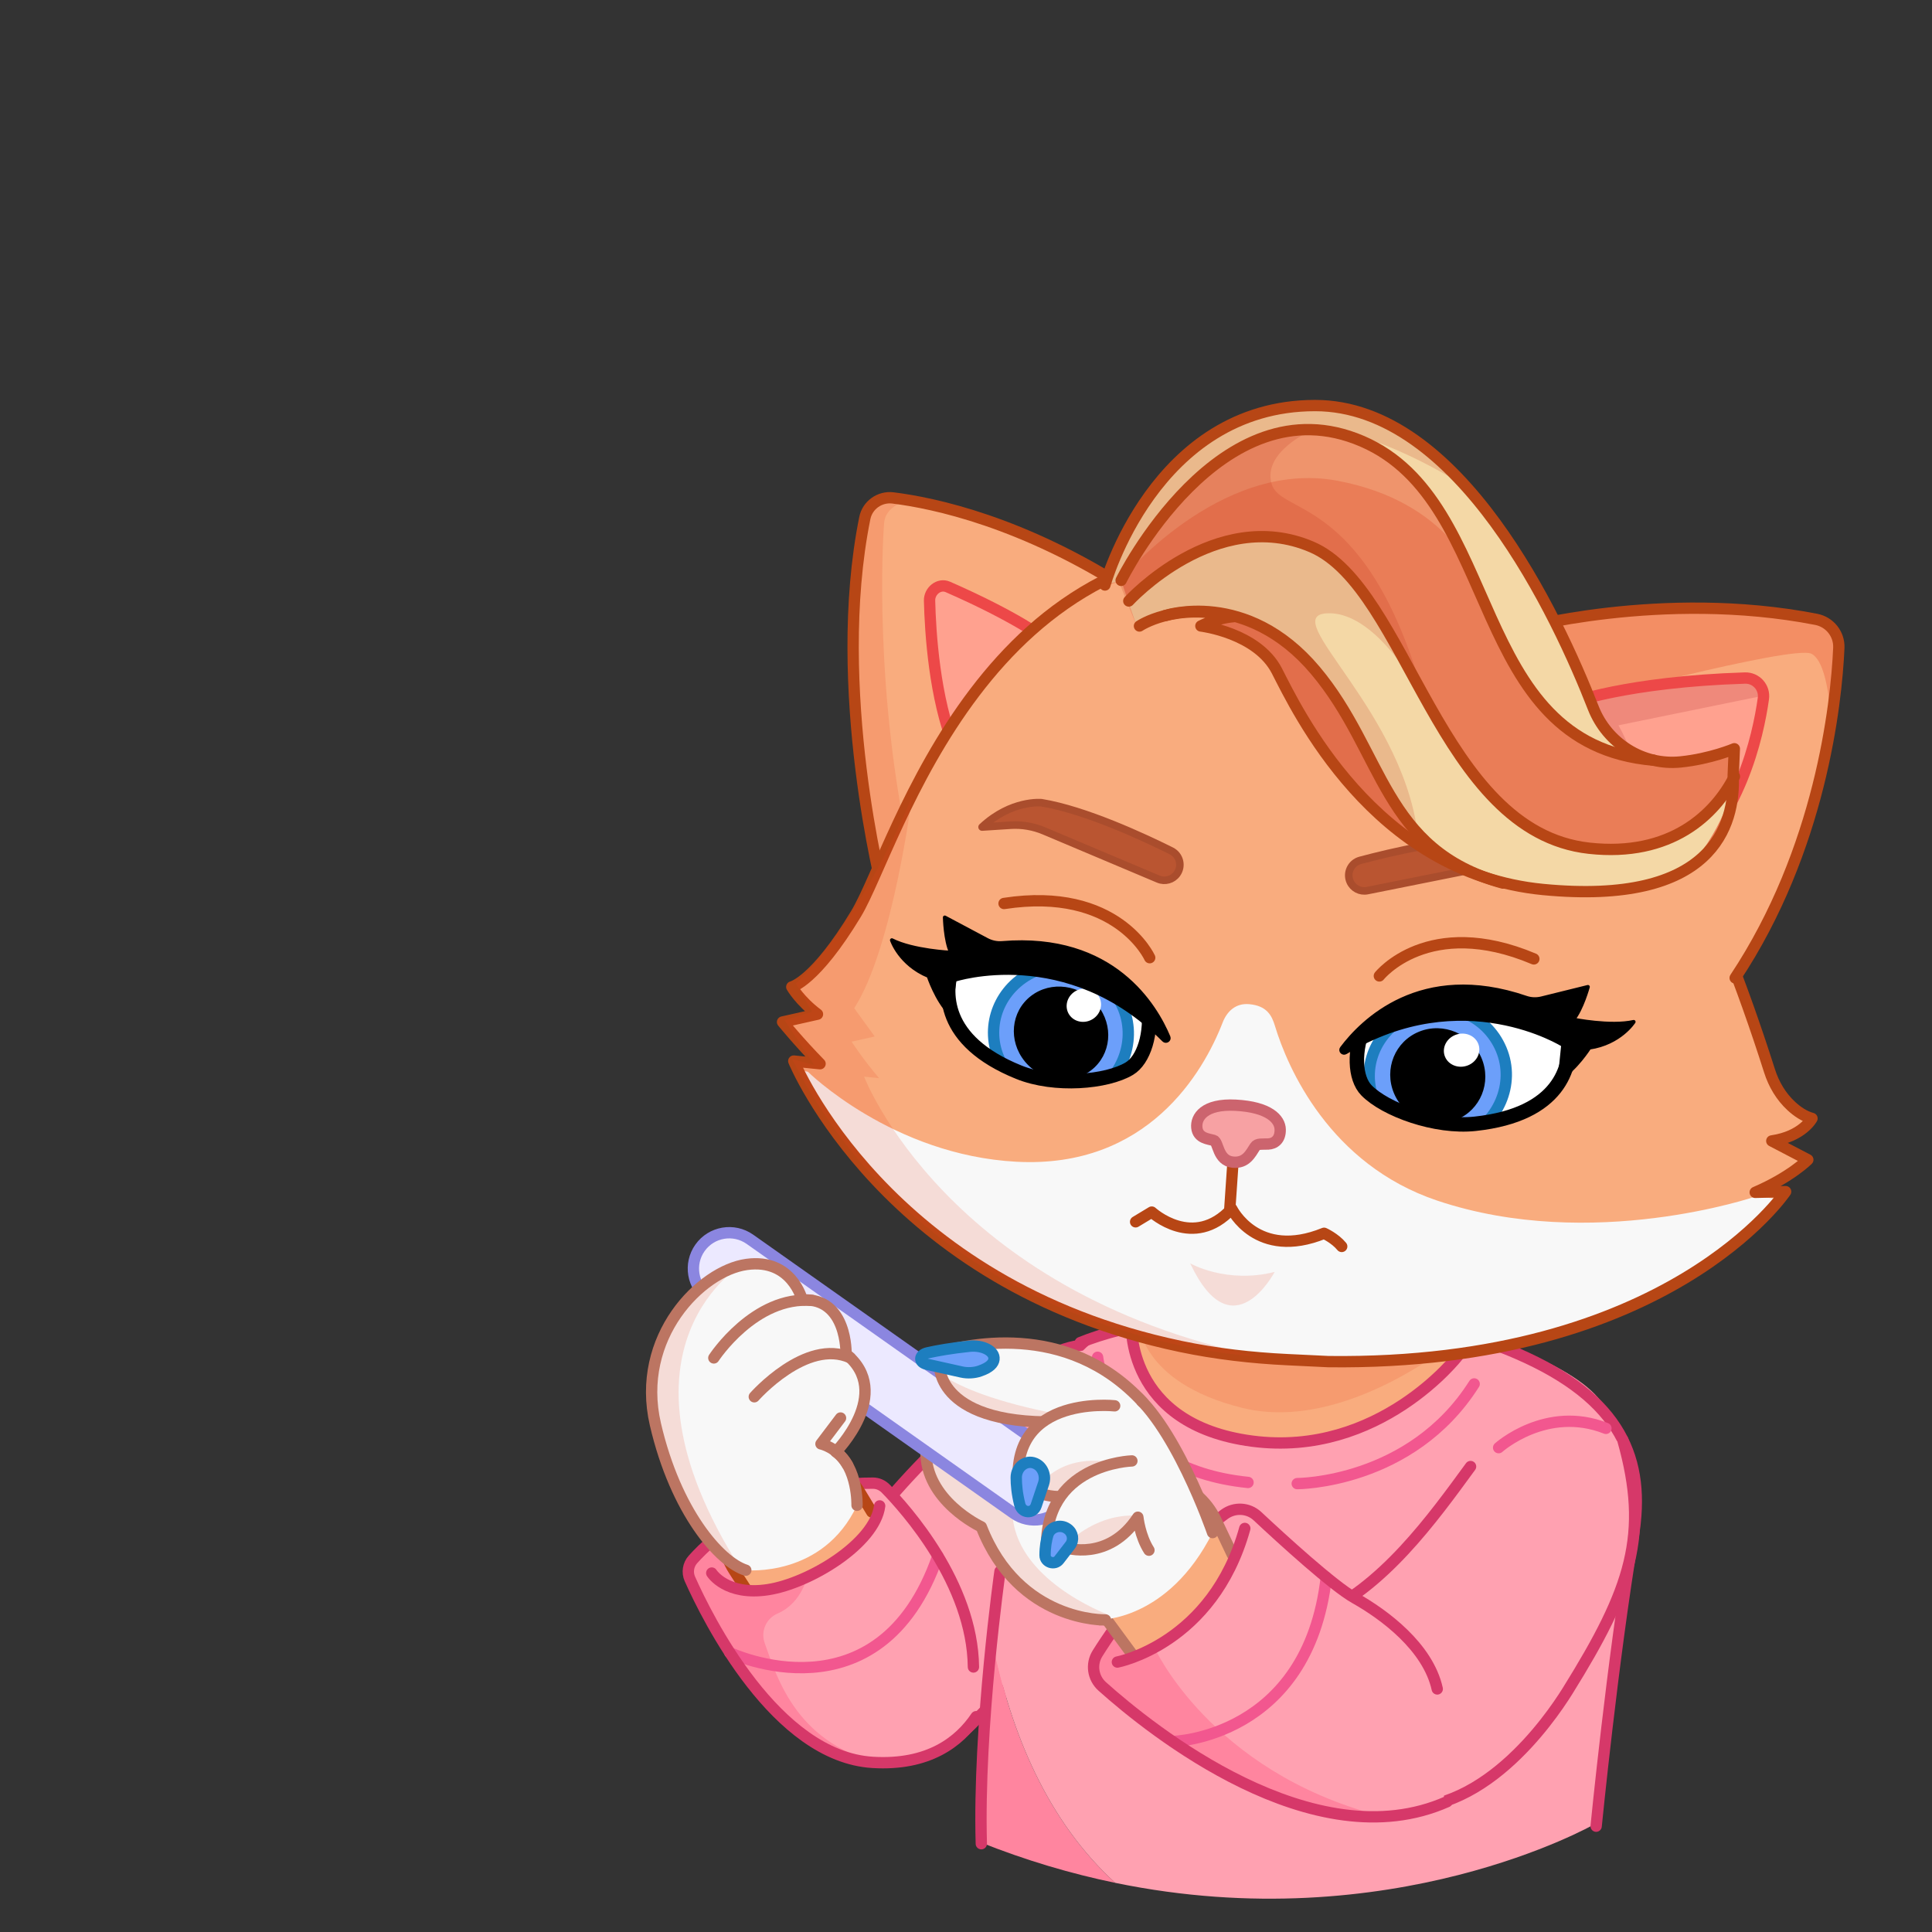 <svg xmlns="http://www.w3.org/2000/svg" xmlns:xlink="http://www.w3.org/1999/xlink" viewBox="0 0 512 512" width="512" height="512" preserveAspectRatio="xMidYMid meet" style="width: 100%; height: 100%; transform: translate3d(0px, 0px, 0px); content-visibility: visible;"><rect x="0" y="0" width="512" height="512" fill="#333333" stroke="none"/><defs><clipPath id="__lottie_element_203"><rect width="512" height="512" x="0" y="0"/></clipPath><clipPath id="__lottie_element_205"><path d="M0,0 L512,0 L512,512 L0,512z"/></clipPath></defs><g clip-path="url(#__lottie_element_203)"><g clip-path="url(#__lottie_element_205)" transform="matrix(1,0,0,1,0,0)" opacity="1" style="display: block;"><g transform="matrix(1,0.004,-0.004,1,266.43,410.422)" opacity="1" style="display: block;"><g opacity="1" transform="matrix(1,0,0,1,0,0)"><path fill="rgb(255,161,177)" fill-opacity="1" d=" M-51.05,17.619 C-52.766,21.295 -53.571,25.451 -53.337,29.783 C-52.613,43.186 -41.541,54.019 -28.123,54.371 C-20.531,54.57 -13.724,51.561 -8.877,46.651 C-5.642,43.374 -2.47,40.033 0.87,36.863 C0.87,36.863 44.039,-4.105 44.039,-4.105 C55.287,-14.474 56.537,-31.8 46.895,-43.676 C46.895,-43.676 46.895,-43.677 46.895,-43.677 C36.958,-55.916 19.086,-57.941 6.618,-48.293 C-13.859,-32.447 -38.532,-9.198 -51.05,17.619z"/><path stroke-linecap="round" stroke-linejoin="round" fill-opacity="0" stroke="rgb(214,56,105)" stroke-opacity="1" stroke-width="3" d=" M-51.05,17.619 C-52.766,21.295 -53.571,25.451 -53.337,29.783 C-52.613,43.186 -41.541,54.019 -28.123,54.371 C-20.531,54.57 -13.724,51.561 -8.877,46.651 C-5.642,43.374 -2.47,40.033 0.87,36.863 C0.87,36.863 44.039,-4.105 44.039,-4.105 C55.287,-14.474 56.537,-31.8 46.895,-43.676 C46.895,-43.676 46.895,-43.677 46.895,-43.677 C36.958,-55.916 19.086,-57.941 6.618,-48.293 C-13.859,-32.447 -38.532,-9.198 -51.05,17.619z"/></g></g><g transform="matrix(1,0,0,1,0,0)" opacity="1" style="display: block;"><g opacity="1" transform="matrix(1,0,0,1,277.544,467.008)"><path fill="rgb(255,133,159)" fill-opacity="1" d=" M-14.547,-31.964 C-17.841,-3.582 -17.998,21.107 -17.998,21.107 C-5.597,26.066 6.443,29.579 17.998,31.964 C0.09,15.608 -9.599,-7.505 -14.547,-31.964z"/></g><g opacity="1" transform="matrix(1,0,0,1,348.753,424.396)"><path fill="rgb(255,161,177)" fill-opacity="1" d=" M75.534,-53.021 C59.942,-73.585 -25.537,-89.156 -57.011,-70.252 C-73.907,-60.104 -81.938,-22.246 -85.756,10.649 C-80.808,35.108 -71.119,58.221 -53.211,74.577 C20.1,89.71 73.726,59.076 73.726,59.076 C73.726,59.076 76.984,32.973 81.156,3.842 C85.328,-25.289 91.126,-32.457 75.534,-53.021z"/></g><g opacity="1" transform="matrix(1,0,0,1,262.487,452.515)"><path stroke-linecap="round" stroke-linejoin="round" fill-opacity="0" stroke="rgb(214,56,105)" stroke-opacity="1" stroke-width="3" d=" M2.519,-36.085 C2.519,-36.085 -3.311,5.098 -2.428,36.085"/></g><g opacity="1" transform="matrix(1,0,0,1,359.965,415.796)"><path stroke-linecap="round" stroke-linejoin="round" fill-opacity="0" stroke="rgb(214,56,105)" stroke-opacity="1" stroke-width="3" d=" M63.029,68.161 C63.029,68.161 67.361,24.323 72.833,-8.408 C76.275,-28.997 69.806,-45.078 42.051,-57.119 C5.343,-73.045 -49.943,-69.677 -73.677,-59.997"/></g></g><g transform="matrix(1,0.001,-0.001,1,0.521,-0.479)" opacity="1" style="display: block;"><g opacity="1" transform="matrix(1,0,0,1,342.947,365.61)"><path fill="rgb(249,172,126)" fill-opacity="1" d=" M-43.277,-14.889 C-43.277,-14.889 -44.97,12.077 -11.238,16.456 C22.494,20.835 43.291,-6.23 43.291,-6.23 C43.291,-6.23 -9.346,-22.55 -43.277,-14.889z"/></g><g opacity="0.15" transform="matrix(1,0,0,1,343.869,362.371)"><path fill="rgb(226,62,30)" fill-opacity="1" d=" M-42.32,-12.044 C-42.32,-12.044 -42.259,4.121 -14.796,10.888 C12.667,17.655 42.32,-7.518 42.32,-7.518 C42.32,-7.518 -42.32,-12.044 -42.32,-12.044z"/></g><g opacity="1" transform="matrix(1,0,0,1,310.665,376.443)"><path stroke-linecap="round" stroke-linejoin="round" fill-opacity="0" stroke="rgb(242,87,143)" stroke-opacity="1" stroke-width="3" d=" M-19.95,-16.568 C-19.95,-16.568 -16.866,12.885 19.95,16.568"/></g><g opacity="1" transform="matrix(1,0,0,1,367.083,380.076)"><path stroke-linecap="round" stroke-linejoin="round" fill-opacity="0" stroke="rgb(242,87,143)" stroke-opacity="1" stroke-width="3" d=" M-23.433,13.233 C-23.433,13.233 6.716,13.235 23.433,-13.233"/></g><g opacity="1" transform="matrix(1,0,0,1,342.947,365.61)"><path stroke-linecap="round" stroke-linejoin="round" fill-opacity="0" stroke="rgb(214,56,105)" stroke-opacity="1" stroke-width="3" d=" M-43.277,-14.889 C-43.277,-14.889 -44.97,12.077 -11.238,16.456 C22.494,20.835 43.291,-6.23 43.291,-6.23 C43.291,-6.23 -9.346,-22.55 -43.277,-14.889z"/></g></g><g transform="matrix(1,0.001,-0.001,1,0.521,-0.479)" opacity="1" style="display: block;"><g opacity="1" transform="matrix(1,0,0,1,262.358,184.368)"><path fill="rgb(249,172,126)" fill-opacity="1" d=" M-28.656,52.22 C-28.656,52.22 -42.636,-1.788 -33.554,-46.837 C-32.86,-50.282 -29.587,-52.599 -26.1,-52.169 C-15.38,-50.846 8.336,-45.931 36.621,-27.679 C36.621,-27.679 -28.656,52.22 -28.656,52.22z"/></g><g opacity="0.15" transform="matrix(1,0,0,1,233.235,183.329)"><path fill="rgb(226,62,30)" fill-opacity="1" d=" M8.38,-50.97 C8.38,-50.97 1.216,-49.677 0.718,-44.702 C0.22,-39.727 -1.87,1.269 7.88,44.454 C7.88,44.454 1.114,51.817 1.114,51.817 C1.114,51.817 -17.194,-26.394 -2.964,-48.085 C-2.964,-48.085 -1.371,-53.955 8.38,-50.97z"/></g><g opacity="1" transform="matrix(1,0,0,1,261.284,176.891)"><path fill="rgb(255,161,143)" fill-opacity="1" d=" M-8.675,21.39 C-8.675,21.39 2.171,3.38 15.306,-7.366 C15.306,-7.366 7.844,-13.138 -10.479,-21.129 C-12.811,-22.146 -15.369,-20.03 -15.305,-17.487 C-15.092,-9.045 -13.982,8.377 -8.675,21.39z"/><path stroke-linecap="round" stroke-linejoin="round" fill-opacity="0" stroke="rgb(237,72,72)" stroke-opacity="1" stroke-width="3" d=" M-8.675,21.39 C-8.675,21.39 2.171,3.38 15.306,-7.366 C15.306,-7.366 7.844,-13.138 -10.479,-21.129 C-12.811,-22.146 -15.369,-20.03 -15.305,-17.487 C-15.092,-9.045 -13.982,8.377 -8.675,21.39z"/></g><g opacity="1" transform="matrix(1,0,0,1,262.358,184.368)"><path stroke-linecap="round" stroke-linejoin="round" fill-opacity="0" stroke="rgb(183,70,21)" stroke-opacity="1" stroke-width="3" d=" M-28.656,52.22 C-28.656,52.22 -42.636,-1.788 -33.554,-46.837 C-32.86,-50.282 -29.587,-52.599 -26.1,-52.169 C-15.38,-50.846 8.336,-45.931 36.621,-27.679 C36.621,-27.679 -28.656,52.22 -28.656,52.22z"/></g></g><g transform="matrix(1,0.001,-0.001,1,0.521,-0.479)" opacity="1" style="display: block;"><g opacity="1" transform="matrix(1,0,0,1,343.553,252.945)"><path fill="rgb(249,172,126)" fill-opacity="1" d=" M-10.649,107.13 C-105.177,97.675 -133.434,28.519 -133.434,28.519 C-133.434,28.519 -126.469,29.216 -126.469,29.216 C-131.942,23.644 -136.419,18.171 -136.419,18.171 C-136.419,18.171 -127.165,16.082 -127.165,16.082 C-131.842,12.599 -133.981,8.867 -133.981,8.867 C-133.981,8.867 -127.812,7.475 -116.966,-10.535 C-106.12,-28.545 -83.231,-116.705 0.252,-107.35 C0.252,-107.35 41.148,-104.264 60.451,-86.253 C60.451,-86.253 94.968,-63.678 125.156,30.869 C126.287,34.411 128.217,37.678 130.955,40.194 C132.504,41.618 134.364,42.895 136.419,43.452 C136.419,43.452 133.931,48.228 125.772,49.422 C125.772,49.422 135.324,54.397 135.324,54.397 C135.324,54.397 130.847,58.975 121.394,63.054 C121.394,63.054 129.454,62.855 129.454,62.855 C129.454,62.855 98.705,109.023 8.356,108.026"/></g><g opacity="1" transform="matrix(1,0,0,1,340.946,313.434)"><path fill="rgb(248,248,248)" fill-opacity="1" d=" M-127.078,-29.138 C-127.078,-29.138 -104.688,-7.057 -71.757,-5.347 C-37.048,-3.545 -22.295,-29.068 -17.176,-42.308 C-16.055,-45.208 -13.768,-47.498 -10.136,-47.169 C-5.531,-46.752 -4.179,-44.26 -3.322,-41.423 C0.002,-30.426 11.148,-4.711 39.76,4.847 C80.817,18.563 124.078,3.671 124.078,3.671 C124.078,3.671 130.048,4.268 130.048,4.268 C130.048,4.268 98.17,51.065 10.393,48.031 C10.393,48.031 -79.283,53.177 -130.048,-29.735 C-130.048,-29.735 -127.078,-29.138 -127.078,-29.138z"/></g><g opacity="1" transform="matrix(1,0,0,1,343.553,252.945)"><path stroke-linecap="round" stroke-linejoin="round" fill-opacity="0" stroke="rgb(183,70,21)" stroke-opacity="1" stroke-width="3" d=" M-30.815,104.05 C-109.256,87.691 -133.434,28.519 -133.434,28.519 C-133.434,28.519 -126.469,29.216 -126.469,29.216 C-131.942,23.644 -136.419,18.171 -136.419,18.171 C-136.419,18.171 -127.165,16.082 -127.165,16.082 C-131.842,12.599 -133.981,8.867 -133.981,8.867 C-133.981,8.867 -127.812,7.475 -116.966,-10.535 C-106.12,-28.545 -83.231,-116.705 0.252,-107.35 C0.252,-107.35 41.148,-104.264 60.451,-86.253 C60.451,-86.253 94.968,-63.678 125.156,30.869 C126.287,34.411 128.217,37.678 130.955,40.194 C132.504,41.618 134.364,42.895 136.419,43.452 C136.419,43.452 133.931,48.228 125.772,49.422 C125.772,49.422 135.324,54.397 135.324,54.397 C135.324,54.397 130.847,58.975 121.394,63.054 C121.394,63.054 129.454,62.855 129.454,62.855 C129.454,62.855 98.705,109.023 8.356,108.026 C8.356,108.026 -2.549,107.512 -2.549,107.512 C-12.044,107.064 -21.509,105.991 -30.815,104.05z"/></g><g opacity="0.15" transform="matrix(1,0,0,1,270.566,285.486)"><path fill="rgb(226,62,30)" fill-opacity="1" d=" M-29.176,-74.141 C-29.176,-74.141 -34.22,-33.917 -44.441,-18.052 C-44.441,-18.052 -38.993,-10.553 -38.993,-10.553 C-38.993,-10.553 -45.112,-9.178 -45.112,-9.178 C-45.112,-9.178 -42.425,-4.936 -37.822,0.491 C-37.822,0.491 -41.802,0.093 -41.802,0.093 C-41.802,0.093 -20.028,56.907 62.885,74.141 C62.885,74.141 -22.289,71.652 -60.895,-4.569 C-60.895,-4.569 -55.025,-2.977 -55.025,-2.977 C-55.025,-2.977 -62.885,-14.818 -62.885,-14.818 C-62.885,-14.818 -55.621,-17.107 -55.621,-17.107 C-55.621,-17.107 -59.9,-24.57 -59.9,-24.57 C-59.9,-24.57 -44.127,-38.837 -29.176,-74.141z"/></g></g><g transform="matrix(1,0.001,-0.001,1,0.521,-0.479)" opacity="1" style="display: block;"><g opacity="1" transform="matrix(1,0,0,1,442.458,210.122)"><path fill="rgb(249,172,126)" fill-opacity="1" d=" M-43.528,-42.933 C-43.528,-42.933 22.245,-57.459 42.941,-43.329 C42.941,-43.329 49.806,-1.437 16.57,49.508 C16.57,49.508 -42.534,7.416 -43.528,-42.933z"/></g><g opacity="0.27" transform="matrix(1,0,0,1,444.13,176.504)"><path fill="rgb(226,62,30)" fill-opacity="1" d=" M40.77,15.364 C40.77,15.364 40.372,-0.755 35.596,-3.243 C30.82,-5.731 -29.081,10.387 -29.081,10.387 C-29.081,10.387 -42.634,-9.851 -42.634,-9.851 C-42.634,-9.851 15.397,-22.349 41.268,-9.711 C41.268,-9.711 44.651,-3.343 40.77,15.364z"/></g><g opacity="1" transform="matrix(1,0,0,1,444.215,210.194)"><path stroke-linecap="round" stroke-linejoin="round" fill-opacity="0" stroke="rgb(183,70,21)" stroke-opacity="1" stroke-width="3" d=" M-42.747,-43.254 C-42.747,-43.254 -4.254,-54.006 36.74,-46.061 C40.338,-45.364 42.896,-42.161 42.741,-38.5 C42.107,-23.523 37.85,15.057 15.361,48.987"/></g><g opacity="1" transform="matrix(1,0,0,1,0,0)"><g opacity="1" transform="matrix(1,0,0,1,441.31,205.114)"><path fill="rgb(255,161,143)" fill-opacity="1" d=" M-25.713,-18.67 C-25.713,-18.67 -10.725,-24.38 20.773,-25.408 C23.74,-25.505 26.075,-22.915 25.667,-19.975 C24.256,-9.793 19.397,12.03 3.042,25.411 C3.042,25.411 -8.599,1.132 -25.713,-18.67z"/></g><g opacity="1" transform="matrix(1,0,0,1,441.893,199.99)"><path fill="rgb(239,137,123)" fill-opacity="1" d=" M-3.053,20.156 C-3.053,20.156 -7.342,2.921 -13.312,-7.726 C-13.312,-7.726 24.977,-15.592 24.977,-15.592 C24.977,-15.592 26.717,-20.944 14.812,-20.056 C2.907,-19.168 -25.066,-13.966 -25.066,-13.966 C-25.066,-13.966 -8.614,5.25 -3.053,20.156z"/></g><g opacity="1" transform="matrix(1,0,0,1,441.31,205.114)"><path stroke-linecap="round" stroke-linejoin="round" fill-opacity="0" stroke="rgb(237,72,72)" stroke-opacity="1" stroke-width="3" d=" M-25.713,-18.67 C-25.713,-18.67 -10.725,-24.38 20.773,-25.408 C23.74,-25.505 26.075,-22.915 25.667,-19.975 C24.256,-9.793 19.397,12.03 3.042,25.411 C3.042,25.411 -8.599,1.132 -25.713,-18.67z"/></g></g></g><g transform="matrix(1,0.001,-0.001,1,0.521,-0.479)" opacity="1" style="display: block;"><g opacity="1" transform="matrix(1,0,0,1,328.064,325.468)"><path stroke-linecap="round" stroke-linejoin="round" fill-opacity="0" stroke="rgb(183,70,21)" stroke-opacity="1" stroke-width="3" d=" M-27.314,-1.494 C-27.314,-1.494 -23.035,-4.081 -23.035,-4.081 C-23.035,-4.081 -11.991,6.069 -1.841,-4.976 C-1.841,-4.976 4.826,8.756 22.637,1.493 C22.637,1.493 25.523,2.787 27.314,4.976"/></g><g opacity="1" transform="matrix(1,0,0,1,326.196,313.264)"><path stroke-linecap="round" stroke-linejoin="round" fill-opacity="0" stroke="rgb(183,70,21)" stroke-opacity="1" stroke-width="3" d=" M-0.525,7.796 C-0.525,7.796 0.525,-7.796 0.525,-7.796"/></g><g opacity="1" transform="matrix(1,0,0,1,327.986,300.587)"><path fill="rgb(247,161,163)" fill-opacity="1" d=" M-1.456,7.546 C-5.557,7.149 -5.264,2.174 -6.566,1.782 C-7.868,1.39 -10.742,1.295 -11.037,-1.588 C-11.319,-4.347 -9.084,-7.965 -0.775,-7.541 C8.081,-7.089 10.995,-3.866 11.058,-1.124 C11.121,1.618 9.5,2.652 7.87,2.731 C6.24,2.81 4.997,2.544 4.404,3.457 C3.218,5.282 2.013,7.882 -1.456,7.546z"/><path stroke-linecap="round" stroke-linejoin="round" fill-opacity="0" stroke="rgb(204,100,110)" stroke-opacity="1" stroke-width="3" d=" M-1.456,7.546 C-5.557,7.149 -5.264,2.174 -6.566,1.782 C-7.868,1.39 -10.742,1.295 -11.037,-1.588 C-11.319,-4.347 -9.084,-7.965 -0.775,-7.541 C8.081,-7.089 10.995,-3.866 11.058,-1.124 C11.121,1.618 9.5,2.652 7.87,2.731 C6.24,2.81 4.997,2.544 4.404,3.457 C3.218,5.282 2.013,7.882 -1.456,7.546z"/></g><g opacity="0.15" transform="matrix(1,0,0,1,326.422,340.551)"><path fill="rgb(226,62,30)" fill-opacity="1" d=" M-11.194,-5.581 C-11.194,-5.581 -1.567,-0.095 11.194,-3.341 C11.194,-3.341 0,18.151 -11.194,-5.581z"/></g></g><g transform="matrix(1,0.001,-0.001,1,0.521,-0.479)" opacity="1" style="display: block;"><g opacity="1" transform="matrix(1,0,0,1,277.657,263.807)"><g opacity="1" transform="matrix(1,0,0,1,0,0)"><path fill="rgb(255,255,255)" fill-opacity="1" d=" M21.397,19.569 C28.953,15.024 30.54,-8.535 10.948,-18.318 C-14.108,-30.83 -23.323,-14.571 -25.54,-7.702 C-27.757,-0.833 -28.559,12.191 -7.955,20.528 C1.631,24.406 15.407,23.172 21.397,19.569z"/></g></g><g opacity="1" transform="matrix(1,0,0,1,387.539,276.241)"><g opacity="1" transform="matrix(1,0,0,1,0,0)"><path fill="rgb(255,255,255)" fill-opacity="1" d=" M-25.648,12.821 C-31.918,6.403 -27.181,-16.73 -5.147,-20.875 C23.033,-26.176 27.81,-8.022 28.168,-0.804 C28.526,6.414 25.831,19.183 3.181,21.661 C-7.357,22.814 -20.677,17.909 -25.648,12.821z"/></g></g></g><g transform="matrix(1,0.001,-0.001,1,0.521,-0.479)" opacity="1" style="display: block;"><g opacity="1" transform="matrix(1,0,0,1,0,0)"><g opacity="1" transform="matrix(1,0,0,1,280.912,274.095)"><path fill="rgb(108,159,250)" fill-opacity="1" d=" M13.899,-11.138 C20.157,-3.457 18.862,7.874 10.931,14.355 C3.669,20.289 -7.56,18.554 -13.818,10.873 C-20.076,3.192 -18.812,-7.306 -11.733,-13.461 C-3.68,-20.463 7.641,-18.819 13.899,-11.138z"/><path stroke-linecap="round" stroke-linejoin="round" fill-opacity="0" stroke="rgb(29,126,191)" stroke-opacity="1" stroke-width="3.004" d=" M13.899,-11.138 C20.157,-3.457 18.862,7.874 10.931,14.355 C3.669,20.289 -7.56,18.554 -13.818,10.873 C-20.076,3.192 -18.812,-7.306 -11.733,-13.461 C-3.68,-20.463 7.641,-18.819 13.899,-11.138z"/></g><g opacity="1" transform="matrix(1,0,0,1,280.939,273.992)"><path fill="rgb(0,0,0)" fill-opacity="1" d=" M9.616,-7.472 C14.037,-2.046 13.315,5.697 8.004,9.824 C2.693,13.951 -5.195,12.898 -9.616,7.472 C-14.037,2.046 -13.315,-5.697 -8.004,-9.824 C-2.693,-13.951 5.195,-12.898 9.616,-7.472z"/></g><g opacity="1" transform="matrix(1,0,0,1,286.978,266.591)"><path fill="rgb(255,255,255)" fill-opacity="1" d=" M3.636,-2.825 C5.158,-0.957 4.764,1.822 2.756,3.382 C0.748,4.942 -2.114,4.693 -3.636,2.825 C-5.158,0.957 -4.764,-1.822 -2.756,-3.382 C-0.748,-4.942 2.114,-4.693 3.636,-2.825z"/></g></g><g opacity="1" transform="matrix(1,0,0,1,0,0)"><g opacity="1" transform="matrix(1,0,0,1,380.782,285.347)"><path fill="rgb(108,159,250)" fill-opacity="1" d=" M16.808,-7.169 C20.664,1.962 16.064,12.613 6.407,16.78 C-2.435,20.595 -12.897,15.903 -16.753,6.772 C-20.609,-2.359 -16.285,-12.209 -7.556,-16.288 C2.374,-20.928 12.952,-16.3 16.808,-7.169z"/><path stroke-linecap="round" stroke-linejoin="round" fill-opacity="0" stroke="rgb(29,126,191)" stroke-opacity="1" stroke-width="3.004" d=" M16.808,-7.169 C20.664,1.962 16.064,12.613 6.407,16.78 C-2.435,20.595 -12.897,15.903 -16.753,6.772 C-20.609,-2.359 -16.285,-12.209 -7.556,-16.288 C2.374,-20.928 12.952,-16.3 16.808,-7.169z"/></g><g opacity="1" transform="matrix(1,0,0,1,380.787,285.173)"><path fill="rgb(0,0,0)" fill-opacity="1" d=" M11.595,-4.677 C14.319,1.773 11.335,9.096 4.931,11.679 C-1.473,14.262 -8.871,11.127 -11.595,4.677 C-14.319,-1.773 -11.335,-9.096 -4.931,-11.679 C1.473,-14.262 8.871,-11.127 11.595,-4.677z"/></g><g opacity="1" transform="matrix(1,0,0,1,387.096,278.396)"><path fill="rgb(255,255,255)" fill-opacity="1" d=" M4.384,-1.768 C5.322,0.453 4.119,3.044 1.698,4.021 C-0.723,4.998 -3.446,3.989 -4.384,1.768 C-5.322,-0.453 -4.119,-3.044 -1.698,-4.021 C0.723,-4.998 3.446,-3.989 4.384,-1.768z"/></g></g></g><g transform="matrix(1,0.001,-0.001,1,0.521,-0.479)" opacity="1" style="display: block;"><g opacity="1" transform="matrix(1,0,0,1,276.416,285.864)"><path fill="rgb(249,172,126)" fill-opacity="1" d=" M-21.584,-11.872 C-21.584,-11.872 -3.416,10.886 28.334,-4.614 C28.334,-4.614 24.083,11.886 5.079,14.123 C-4.054,15.198 -24.667,9.386 -21.584,-11.872z"/></g><g opacity="1" transform="matrix(1,0,0,1,384.151,298.573)"><path fill="rgb(249,172,126)" fill-opacity="1" d=" M-26.117,-12.522 C-26.117,-12.522 -4.115,7.343 23.367,-6.115 C23.367,-6.115 23.849,16.177 -0.978,13.976 C-11.285,13.062 -26.237,6.98 -26.117,-12.522z"/></g></g><g transform="matrix(1,0.001,-0.001,1,0.521,-0.479)" opacity="1" style="display: block;"><g opacity="1" transform="matrix(1,0,0,1,277.657,263.807)"><path stroke-linecap="round" stroke-linejoin="round" fill-opacity="0" stroke="rgb(0,0,0)" stroke-opacity="1" stroke-width="3.827" d=" M21.397,19.569 C28.953,15.024 30.54,-8.535 10.948,-18.318 C-14.108,-30.83 -23.323,-14.571 -25.54,-7.702 C-27.757,-0.833 -28.559,12.191 -7.955,20.528 C1.631,24.406 15.407,23.172 21.397,19.569z"/></g><g opacity="1" transform="matrix(1,0,0,1,387.539,276.241)"><path stroke-linecap="round" stroke-linejoin="round" fill-opacity="0" stroke="rgb(0,0,0)" stroke-opacity="1" stroke-width="3.827" d=" M-25.648,12.821 C-31.918,6.403 -27.181,-16.73 -5.147,-20.875 C23.033,-26.176 27.81,-8.022 28.168,-0.804 C28.526,6.414 25.831,19.183 3.181,21.661 C-7.357,22.814 -20.677,17.909 -25.648,12.821z"/></g></g><g transform="matrix(1,0.001,-0.001,1,0.521,-0.479)" opacity="1" style="display: block;"><g opacity="1" transform="matrix(1,0,0,1,387.06,263.13)"><path fill="rgb(249,172,126)" fill-opacity="1" d=" M-29.741,12.736 C-29.741,12.736 -4.466,-8.855 28.569,12.539 C28.569,12.539 39.117,-12.536 -3.073,-12.736 C-3.073,-12.736 -26.258,-12.04 -29.741,12.736z"/></g><g opacity="1" transform="matrix(1,0,0,1,393.936,273.737)"><path fill="rgb(0,0,0)" fill-opacity="1" d=" M-38.6,4.178 C-33.343,-2.859 -17.772,-18.817 10.247,-9.261 C11.567,-8.811 12.994,-8.766 14.348,-9.102 C14.348,-9.102 26.619,-12.149 26.619,-12.149 C26.619,-12.149 25.027,-6.278 22.738,-3.492 C22.738,-3.492 32.589,-1.501 38.758,-2.894 C38.758,-2.894 35.175,2.777 27.016,3.971 C27.016,3.971 23.434,9.643 19.155,12.23 C19.155,12.23 20.051,3.274 20.051,3.274 C20.051,3.274 -6.53,-13.515 -37.571,5.282 C-38.296,5.721 -39.107,4.857 -38.6,4.178z"/><path stroke-linecap="round" stroke-linejoin="round" fill-opacity="0" stroke="rgb(0,0,0)" stroke-opacity="1" stroke-width="1" d=" M-38.6,4.178 C-33.343,-2.859 -17.772,-18.817 10.247,-9.261 C11.567,-8.811 12.994,-8.766 14.348,-9.102 C14.348,-9.102 26.619,-12.149 26.619,-12.149 C26.619,-12.149 25.027,-6.278 22.738,-3.492 C22.738,-3.492 32.589,-1.501 38.758,-2.894 C38.758,-2.894 35.175,2.777 27.016,3.971 C27.016,3.971 23.434,9.643 19.155,12.23 C19.155,12.23 20.051,3.274 20.051,3.274 C20.051,3.274 -6.53,-13.515 -37.571,5.282 C-38.296,5.721 -39.107,4.857 -38.6,4.178z"/></g><g opacity="1" transform="matrix(1,0,0,1,385.75,254.337)"><path stroke-linecap="round" stroke-linejoin="round" fill-opacity="0" stroke="rgb(183,70,21)" stroke-opacity="1" stroke-width="3" d=" M-20.469,4.41 C-20.469,4.41 -7.498,-11.918 20.469,-0.144"/></g></g><g transform="matrix(-0.97,-0.243,-0.243,0.97,721.881,91.578)" opacity="1" style="display: block;"><g opacity="1" transform="matrix(1,0,0,1,387.06,263.13)"><path fill="rgb(249,172,126)" fill-opacity="1" d=" M-29.741,12.736 C-29.741,12.736 -4.466,-8.855 28.569,12.539 C28.569,12.539 39.117,-12.536 -3.073,-12.736 C-3.073,-12.736 -26.258,-12.04 -29.741,12.736z"/></g><g opacity="1" transform="matrix(1,0,0,1,393.936,273.737)"><path fill="rgb(0,0,0)" fill-opacity="1" d=" M-38.6,4.178 C-33.343,-2.859 -17.772,-18.817 10.247,-9.261 C11.567,-8.811 12.994,-8.766 14.348,-9.102 C14.348,-9.102 26.619,-12.149 26.619,-12.149 C26.619,-12.149 25.027,-6.278 22.738,-3.492 C22.738,-3.492 32.589,-1.501 38.758,-2.894 C38.758,-2.894 35.175,2.777 27.016,3.971 C27.016,3.971 23.434,9.643 19.155,12.23 C19.155,12.23 20.051,3.274 20.051,3.274 C20.051,3.274 -6.53,-13.515 -37.571,5.282 C-38.296,5.721 -39.107,4.857 -38.6,4.178z"/><path stroke-linecap="round" stroke-linejoin="round" fill-opacity="0" stroke="rgb(0,0,0)" stroke-opacity="1" stroke-width="1" d=" M-38.6,4.178 C-33.343,-2.859 -17.772,-18.817 10.247,-9.261 C11.567,-8.811 12.994,-8.766 14.348,-9.102 C14.348,-9.102 26.619,-12.149 26.619,-12.149 C26.619,-12.149 25.027,-6.278 22.738,-3.492 C22.738,-3.492 32.589,-1.501 38.758,-2.894 C38.758,-2.894 35.175,2.777 27.016,3.971 C27.016,3.971 23.434,9.643 19.155,12.23 C19.155,12.23 20.051,3.274 20.051,3.274 C20.051,3.274 -6.53,-13.515 -37.571,5.282 C-38.296,5.721 -39.107,4.857 -38.6,4.178z"/></g><g opacity="1" transform="matrix(1,0,0,1,385.75,254.337)"><path stroke-linecap="round" stroke-linejoin="round" fill-opacity="0" stroke="rgb(183,70,21)" stroke-opacity="1" stroke-width="3" d=" M-20.469,4.41 C-20.469,4.41 -7.498,-11.918 20.469,-0.144"/></g></g><g transform="matrix(1,0.001,-0.001,1,0.521,-0.479)" opacity="1" style="display: block;"><g opacity="1" transform="matrix(1,0,0,1,286.173,223.184)"><path fill="rgb(186,85,49)" fill-opacity="1" d=" M-26.216,-3.789 C-26.216,-3.789 -18.691,-4.282 -18.691,-4.282 C-15.656,-4.481 -12.617,-3.97 -9.814,-2.791 C-9.814,-2.791 20.495,9.959 20.495,9.959 C22.272,10.707 24.331,10.121 25.449,8.551 C25.449,8.551 25.449,8.551 25.449,8.551 C26.918,6.488 26.204,3.605 23.937,2.477 C16.563,-1.191 1.129,-8.355 -10.494,-10.256 C-10.494,-10.256 -18.455,-11.053 -26.216,-3.789z"/><path stroke-linecap="round" stroke-linejoin="round" fill-opacity="0" stroke="rgb(170,77,45)" stroke-opacity="1" stroke-width="2" d=" M-26.216,-3.789 C-26.216,-3.789 -18.691,-4.282 -18.691,-4.282 C-15.656,-4.481 -12.617,-3.97 -9.814,-2.791 C-9.814,-2.791 20.495,9.959 20.495,9.959 C22.272,10.707 24.331,10.121 25.449,8.551 C25.449,8.551 25.449,8.551 25.449,8.551 C26.918,6.488 26.204,3.605 23.937,2.477 C16.563,-1.191 1.129,-8.355 -10.494,-10.256 C-10.494,-10.256 -18.455,-11.053 -26.216,-3.789z"/></g><g opacity="1" transform="matrix(1,0,0,1,383.865,219.811)"><path fill="rgb(186,85,49)" fill-opacity="1" d=" M26.723,12.104 C26.723,12.104 19.444,10.13 19.444,10.13 C16.509,9.334 13.429,9.232 10.448,9.833 C10.448,9.833 -21.786,16.327 -21.786,16.327 C-23.676,16.708 -25.577,15.727 -26.362,13.966 C-26.362,13.966 -26.362,13.966 -26.362,13.966 C-27.393,11.653 -26.124,8.967 -23.678,8.311 C-15.724,6.176 0.825,2.212 12.594,2.651 C12.594,2.651 20.554,3.447 26.723,12.104z"/><path stroke-linecap="round" stroke-linejoin="round" fill-opacity="0" stroke="rgb(170,77,45)" stroke-opacity="1" stroke-width="2" d=" M26.723,12.104 C26.723,12.104 19.444,10.13 19.444,10.13 C16.509,9.334 13.429,9.232 10.448,9.833 C10.448,9.833 -21.786,16.327 -21.786,16.327 C-23.676,16.708 -25.577,15.727 -26.362,13.966 C-26.362,13.966 -26.362,13.966 -26.362,13.966 C-27.393,11.653 -26.124,8.967 -23.678,8.311 C-15.724,6.176 0.825,2.212 12.594,2.651 C12.594,2.651 20.554,3.447 26.723,12.104z"/></g></g><g transform="matrix(0.996,0.085,-0.085,0.996,15.413,-26.138)" opacity="1" style="display: block;"><g opacity="1" transform="matrix(1,0,0,1,378.928,169.153)"><path fill="rgb(234,125,87)" fill-opacity="1" d=" M20.072,-4.153 C7.072,-33.153 -18.928,-74.153 -52.928,-52.153 C-67.02,-42.206 -78.357,-29.505 -83.534,-13.491 C-83.534,-13.491 -82.835,-13.758 -82.835,-13.758 C-82.835,-13.758 -80.795,-9.031 -80.795,-9.031 C-80.795,-9.031 -76.964,-2.116 -76.964,-2.116 C-76.964,-2.116 -68.208,-9.28 -52.387,-6.692 C-52.387,-6.692 -56.466,-6.095 -60.745,-3.508 C-60.745,-3.508 -45.721,-3.011 -39.651,6.641 C-33.582,16.293 -9.602,57.886 35.573,58.385 C80.748,58.884 84.927,37.192 83.236,23.958 C83.236,23.958 82.938,16.893 82.938,16.893 C82.938,16.893 76.892,20.104 69.053,21.586 C67.91,21.802 66.768,21.914 65.633,21.948 C47.588,25.018 27.495,12.92 20.072,-4.153z"/></g><g opacity="1" transform="matrix(1,0,0,1,368.237,148.141)"><path fill="rgb(244,216,166)" fill-opacity="1" d=" M55.426,30.253 C44.043,7.115 13.362,-46.577 -24.879,-43.293 C-67.302,-39.65 -76.324,8.846 -76.324,8.846 C-76.324,8.846 -72.844,7.52 -72.844,7.52 C-67.667,-8.494 -56.329,-21.194 -42.237,-31.141 C-8.237,-53.141 17.763,-12.141 30.763,16.859 C38.186,33.932 58.279,46.03 76.324,42.96 C67.607,43.222 59.37,38.269 55.426,30.253z"/></g><g opacity="1" transform="matrix(1,0,0,1,380.273,184.583)"><path fill="rgb(244,216,166)" fill-opacity="1" d=" M-78.856,-17.098 C-78.856,-17.098 -65.722,-27.844 -49.304,-21.177 C-32.886,-14.51 -21.244,-0.28 -4.727,25.492 C11.79,51.264 64.626,45.494 72.885,33.255 C81.144,21.016 82.14,11.066 82.14,11.066 C82.14,11.066 66.119,40.618 34.079,29.373 C34.079,29.373 14.676,22.408 -7.811,-14.011 C-30.298,-50.43 -44.925,-44.858 -60.448,-40.381 C-75.971,-35.904 -82.14,-24.461 -82.14,-24.461 C-82.14,-24.461 -78.856,-17.098 -78.856,-17.098z"/></g><g opacity="1" transform="matrix(1,0,0,1,342.711,133.592)"><path fill="rgb(239,148,108)" fill-opacity="1" d=" M-47.165,22.251 C-47.165,22.251 -23.582,-12.575 8.259,-9.39 C38.522,-6.363 47.165,13.596 47.165,13.596 C47.165,13.596 30.151,-27.3 -4.576,-21.729 C-4.576,-21.729 -34.527,-13.67 -47.165,22.251z"/></g><g opacity="0.18" transform="matrix(1,0,0,1,337.835,161.816)"><path fill="rgb(191,43,23)" fill-opacity="1" d=" M46.469,-39.305 C46.469,-39.305 20.698,-52.937 5.374,-50.45 C5.374,-50.45 -7.363,-43.684 -4.179,-35.326 C-0.995,-26.968 21.892,-34.728 41.592,19.502 C41.592,19.502 27.581,-3.95 13.632,-2.39 C-0.597,-0.798 37.313,22.089 42.884,56.816 C42.884,56.816 13.432,39.799 0.099,12.336 C0.099,12.336 -14.03,2.883 -20.1,3.281 C-20.1,3.281 -15.822,0.694 -15.822,0.694 C-15.822,0.694 -29.553,-2.689 -36.419,5.669 C-36.419,5.669 -42.289,-5.973 -42.289,-5.973 C-42.289,-5.973 -46.469,-4.381 -46.469,-4.381 C-46.469,-4.381 -33.731,-61.397 15.026,-56.52 C15.026,-56.52 32.837,-53.733 46.469,-39.305z"/></g><g opacity="1" transform="matrix(1,0,0,1,380.548,178.085)"><path stroke-linecap="round" stroke-linejoin="round" fill-opacity="0" stroke="rgb(183,70,21)" stroke-opacity="1" stroke-width="3" d=" M-81.968,-17.416 C-81.968,-17.416 -61.171,-44.48 -34.902,-35.823 C-8.633,-27.166 5.097,36.518 45.197,37.514 C67.007,38.056 77.726,25.78 81.968,15.287"/></g><g opacity="1" transform="matrix(1,0,0,1,356.137,194.224)"><path stroke-linecap="round" stroke-linejoin="round" fill-opacity="0" stroke="rgb(183,70,21)" stroke-opacity="1" stroke-width="3" d=" M-47.612,-30.514 C-47.612,-30.514 -26.81,-39.524 -6.711,-19.424 C13.388,0.676 15.047,26.525 47.612,32.528"/></g><g opacity="1" transform="matrix(1,0,0,1,368.435,151.068)"><path stroke-linecap="round" stroke-linejoin="round" fill-opacity="0" stroke="rgb(183,70,21)" stroke-opacity="1" stroke-width="3" d=" M-72.342,4.327 C-72.342,4.327 -50.749,-50.797 -11.843,-37.861 C27.063,-24.925 22.598,39.801 72.342,39.828"/></g><g opacity="1" transform="matrix(1,0,0,1,377.188,166.126)"><path stroke-linecap="round" stroke-linejoin="round" fill-opacity="0" stroke="rgb(183,70,21)" stroke-opacity="1" stroke-width="3" d=" M-75.225,0.912 C-75.225,0.912 -66.468,-6.252 -50.647,-3.665 C-50.647,-3.665 -54.726,-3.068 -59.005,-0.481 C-59.005,-0.481 -43.98,0.017 -37.911,9.669 C-31.842,19.321 -7.862,60.914 37.313,61.413 C82.488,61.912 86.667,40.22 84.976,26.986 C84.976,26.986 84.678,19.921 84.678,19.921 C84.678,19.921 78.632,23.132 70.793,24.614 C60.872,26.489 50.932,21.329 46.475,12.269 C35.092,-10.869 4.412,-64.561 -33.829,-61.277 C-76.252,-57.634 -85.274,-9.138 -85.274,-9.138"/></g></g><g transform="matrix(1,-0.019,0.019,1,-7.126,8.186)" opacity="1" style="display: block;"><g opacity="1" transform="matrix(1,0,0,1,381.266,428.396)"><path fill="rgb(255,161,177)" fill-opacity="1" d=" M8.206,-40.533 C-1.987,-27.145 -15.746,-8.603 -33.605,-1.59 C-50.015,4.854 -34.915,45.712 -14.766,49.104 C8.953,53.097 27.734,27.167 32.777,19.399 C50.169,-7.391 55.234,-21.646 48.684,-46.761"/><path stroke-linecap="round" stroke-linejoin="round" fill-opacity="0" stroke="rgb(214,56,105)" stroke-opacity="1" stroke-width="3" d=" M8.206,-40.533 C-1.987,-27.145 -15.746,-8.603 -33.605,-1.59 C-50.015,4.854 -34.915,45.712 -14.766,49.104 C8.953,53.097 27.734,27.167 32.777,19.399 C50.169,-7.391 55.234,-21.646 48.684,-46.761"/></g><g opacity="1" transform="matrix(1,0,0,1,411.261,379.68)"><path stroke-linecap="round" stroke-linejoin="round" fill-opacity="0" stroke="rgb(242,87,143)" stroke-opacity="1" stroke-width="3" d=" M-14.261,3.32 C-14.261,3.32 -1.406,-7.809 14.261,-1.251"/></g></g><g transform="matrix(1,-0.019,0.019,1,-6.68,8.21)" opacity="1" style="display: block;"><g opacity="1" transform="matrix(1,0,0,1,335.072,439.251)"><path fill="rgb(255,161,177)" fill-opacity="1" d=" M44.009,7.328 C41.759,-3.85 30.327,-12.643 22.615,-17.174 C16.963,-20.495 3.854,-32.934 -2.746,-39.343 C-5.126,-41.654 -8.806,-41.903 -11.511,-39.982 C-28.989,-27.571 -40.686,-11.64 -45.817,-3.781 C-47.639,-0.99 -47.178,2.696 -44.738,4.967 C-31.941,16.881 14.044,51.829 45.294,36.954"/></g><g opacity="1" transform="matrix(1,0,0,1,325.377,452.896)"><path fill="rgb(255,133,159)" fill-opacity="1" d=" M-29.556,-27.49 C-29.556,-27.49 -27.373,-15.315 -27.373,-15.315 C-27.373,-15.315 -21.117,-18.9 -21.117,-18.9 C-21.117,-18.9 -6.988,14.302 37.706,26.949 C37.706,26.949 7.235,33.972 -36.623,-11.932 C-36.623,-11.932 -41.544,-13.267 -29.556,-27.49z"/></g><g opacity="1" transform="matrix(1,0,0,1,329.511,437.798)"><path stroke-linecap="round" stroke-linejoin="round" fill-opacity="0" stroke="rgb(242,87,143)" stroke-opacity="1" stroke-width="3" d=" M-20.736,21.368 C-20.736,21.368 15.042,21.213 20.736,-21.368"/></g><g opacity="1" transform="matrix(1,0,0,1,335.822,439.101)"><path stroke-linecap="round" stroke-linejoin="round" fill-opacity="0" stroke="rgb(214,56,105)" stroke-opacity="1" stroke-width="3" d=" M43.259,7.477 C41.009,-3.701 29.577,-12.493 21.865,-17.024 C16.213,-20.345 3.104,-32.784 -3.496,-39.193 C-5.876,-41.504 -9.556,-41.753 -12.261,-39.832 C-29.739,-27.421 -41.436,-11.491 -46.567,-3.632 C-48.389,-0.841 -47.928,2.846 -45.488,5.117 C-32.691,17.031 9.628,52.412 45.289,37.401"/></g><g opacity="1" transform="matrix(1,0,0,1,304.563,412.599)"><path fill="rgb(249,172,126)" fill-opacity="1" d=" M20.876,-2.728 C20.876,-2.728 16.714,-11.943 16.714,-11.943 C11.937,-22.521 -0.916,-26.682 -10.986,-20.911 C-10.986,-20.911 -10.986,-20.91 -10.986,-20.91 C-21.044,-15.146 -23.958,-1.978 -17.273,7.492 C-17.273,7.492 -5.959,23.519 -5.959,23.519 C-5.959,23.519 15.999,17.489 20.876,-2.728z"/></g><g opacity="1" transform="matrix(1,0,0,1,304.563,412.599)"><path stroke-linecap="round" stroke-linejoin="round" fill-opacity="0" stroke="rgb(188,117,98)" stroke-opacity="1" stroke-width="3" d=" M-5.959,23.519 C-5.959,23.519 -17.273,7.492 -17.273,7.492 C-23.958,-1.978 -21.044,-15.146 -10.986,-20.91 C-10.986,-20.91 -10.986,-20.911 -10.986,-20.911 C-0.916,-26.682 11.937,-22.521 16.714,-11.943 C16.714,-11.943 20.876,-2.728 20.876,-2.728"/></g><g opacity="1" transform="matrix(1,0,0,1,311.691,420.467)"><path stroke-linecap="round" stroke-linejoin="round" fill-opacity="0" stroke="rgb(214,56,105)" stroke-opacity="1" stroke-width="3" d=" M-17.213,17.377 C-17.213,17.377 8.135,13.079 17.213,-17.377"/></g></g><g transform="matrix(1,-0.019,0.019,1,-6.68,8.21)" opacity="1" style="display: block;"><g opacity="1" transform="matrix(1,0,0,1,294.934,395.049)"><path fill="rgb(248,248,248)" fill-opacity="1" d=" M25.416,8.981 C25.416,8.981 15.578,-21.485 3.194,-29.85 C-7.555,-37.11 -29.098,-19.627 -24.875,7.508 C-23.227,18.094 -16.233,27.239 -6.213,31.03 C-5.785,31.192 -5.349,31.348 -4.903,31.497 C-4.903,31.497 13.154,32.179 25.416,8.981z"/></g><g opacity="1" transform="matrix(1,0,0,1,294.934,395.048)"><path stroke-linecap="round" stroke-linejoin="round" fill-opacity="0" stroke="rgb(188,117,98)" stroke-opacity="1" stroke-width="3" d=" M25.416,8.982 C25.416,8.982 15.578,-21.484 3.194,-29.849 C-7.555,-37.109 -29.098,-19.626 -24.875,7.509 C-23.227,18.095 -16.233,27.24 -6.213,31.031 C-5.785,31.193 -5.349,31.349 -4.903,31.498"/></g></g><g transform="matrix(1,-0.019,0.019,1,-6.68,8.21)" opacity="1" style="display: block;"><g opacity="1" transform="matrix(1,0,0,1,268.179,401.383)"><path fill="rgb(248,248,248)" fill-opacity="1" d=" M23.352,25.24 C23.352,25.24 0.331,25.487 -9.065,-0.042 C-9.065,-0.042 -24.051,-7.335 -23.326,-20.669 C-23.171,-23.514 -20.559,-25.572 -17.735,-25.196 C-12.452,-24.492 -3.711,-21.732 3.321,-11.73 C3.321,-11.73 22.239,-13.757 22.215,4.271"/></g><g opacity="0.15" transform="matrix(1,0,0,1,268.389,400.956)"><path fill="rgb(226,62,30)" fill-opacity="1" d=" M23.56,24.142 C23.56,24.142 -1,14.458 -0.976,-3.57 C-0.976,-3.57 -22.65,-15.414 -14.096,-23.89 C-14.096,-23.89 -32.34,-27.908 -18.168,-6.644 C-18.168,-6.644 -13.957,-2.866 -8.748,0.857 C-8.748,0.857 -0.405,25.441 23.56,24.142z"/></g><g opacity="1" transform="matrix(1,0,0,1,268.179,401.383)"><path stroke-linecap="round" stroke-linejoin="round" fill-opacity="0" stroke="rgb(188,117,98)" stroke-opacity="1" stroke-width="3" d=" M23.352,25.24 C23.352,25.24 0.331,25.487 -9.065,-0.042 C-9.065,-0.042 -24.051,-7.335 -23.326,-20.669 C-23.171,-23.514 -20.559,-25.572 -17.735,-25.196 C-12.452,-24.492 -3.711,-21.732 3.321,-11.73 C3.321,-11.73 22.239,-13.757 22.215,4.271"/></g></g><g transform="matrix(1,-0.019,0.019,1,233.702,364.742)" opacity="1" style="display: block;"><g opacity="1" transform="matrix(1,0,0,1,0,0)"><path fill="rgb(236,233,255)" fill-opacity="1" d=" M34.262,36.968 C34.262,36.968 -45.513,-21.658 -45.513,-21.658 C-49.741,-24.765 -50.65,-30.711 -47.543,-34.939 C-47.543,-34.939 -47.543,-34.939 -47.543,-34.939 C-44.436,-39.167 -38.49,-40.075 -34.262,-36.968 C-34.262,-36.968 45.513,21.658 45.513,21.658 C49.741,24.765 50.65,30.711 47.543,34.939 C47.543,34.939 47.543,34.939 47.543,34.939 C44.436,39.167 38.49,40.075 34.262,36.968z"/><path stroke-linecap="round" stroke-linejoin="round" fill-opacity="0" stroke="rgb(139,134,224)" stroke-opacity="1" stroke-width="3" d=" M34.262,36.968 C34.262,36.968 -45.513,-21.658 -45.513,-21.658 C-49.741,-24.765 -50.65,-30.711 -47.543,-34.939 C-47.543,-34.939 -47.543,-34.939 -47.543,-34.939 C-44.436,-39.167 -38.49,-40.075 -34.262,-36.968 C-34.262,-36.968 45.513,21.658 45.513,21.658 C49.741,24.765 50.65,30.711 47.543,34.939 C47.543,34.939 47.543,34.939 47.543,34.939 C44.436,39.167 38.49,40.075 34.262,36.968z"/></g></g><g transform="matrix(1,-0.019,0.019,1,-6.68,8.21)" opacity="1" style="display: block;"><g opacity="1" transform="matrix(1,0,0,1,273.583,363.496)"><path fill="rgb(248,248,248)" fill-opacity="1" d=" M28.44,5.851 C9.867,-15.894 -18.133,-10.474 -27.062,-8.023 C-28.401,-7.655 -28.889,-6.015 -27.963,-4.981 C-27.963,-4.981 -24.49,-2.601 -24.49,-2.601 C-24.49,-2.601 -25.185,12.515 12.759,10.224"/></g><g opacity="0.15" transform="matrix(1,0,0,1,266.007,365.492)"><path fill="rgb(226,62,30)" fill-opacity="1" d=" M-20.79,-8.778 C-20.79,-8.778 -16.936,0.926 20.79,7.687 C20.79,7.687 -3.77,13.834 -17.282,-3.06 C-17.282,-3.06 -20.79,-8.778 -20.79,-8.778z"/></g><g opacity="1" transform="matrix(1,0,0,1,267.631,366.417)"><path stroke-linecap="round" stroke-linejoin="round" fill-opacity="0" stroke="rgb(188,117,98)" stroke-opacity="1" stroke-width="3" d=" M-18.711,-7.515 C-18.711,-7.515 -19.233,9.594 18.711,7.303"/></g><g opacity="1" transform="matrix(1,0,0,1,273.552,361.191)"><path stroke-linecap="round" stroke-linejoin="round" fill-opacity="0" stroke="rgb(188,117,98)" stroke-opacity="1" stroke-width="3" d=" M28.908,7.906 C9.073,-14.441 -18.102,-8.17 -27.031,-5.719 C-28.37,-5.351 -28.944,-4.706 -28.018,-3.672 C-28.018,-3.672 -24.632,-2.289 -24.632,-2.289"/></g><g opacity="1" transform="matrix(1,0,0,1,253.625,356.937)"><path fill="rgb(108,159,250)" fill-opacity="1" d=" M1.036,3.286 C1.036,3.286 -8.099,1.068 -8.099,1.068 C-10.356,0.52 -10.195,-1.49 -7.847,-1.97 C-5.204,-2.511 -1.574,-3.079 3.242,-3.498 C6.773,-3.805 9.982,-2.094 9.684,0.089 C9.539,1.153 8.558,2.251 5.891,3.118 C4.376,3.611 2.594,3.664 1.036,3.286z"/><path stroke-linecap="round" stroke-linejoin="round" fill-opacity="0" stroke="rgb(29,126,191)" stroke-opacity="1" stroke-width="3.004" d=" M1.036,3.286 C1.036,3.286 -8.099,1.068 -8.099,1.068 C-10.356,0.52 -10.195,-1.49 -7.847,-1.97 C-5.204,-2.511 -1.574,-3.079 3.242,-3.498 C6.773,-3.805 9.982,-2.094 9.684,0.089 C9.539,1.153 8.558,2.251 5.891,3.118 C4.376,3.611 2.594,3.664 1.036,3.286z"/></g></g><g transform="matrix(1,-0.019,0.019,1,-6.68,8.21)" opacity="1" style="display: block;"><g opacity="1" transform="matrix(1,0,0,1,0,0)"><g opacity="1" transform="matrix(1,0,0,1,275.678,391.866)"><path stroke-linecap="round" stroke-linejoin="round" fill-opacity="0" stroke="rgb(188,117,98)" stroke-opacity="1" stroke-width="3" d=" M-1.09,1.254 C-1.09,1.254 1.09,-1.254 1.09,-1.254"/></g><g opacity="1" transform="matrix(1,0,0,1,282.364,382.634)"><path fill="rgb(248,248,248)" fill-opacity="1" d=" M12.685,-12.681 C12.685,-12.681 -17.569,-16.598 -12.72,11.39 C-12.479,12.782 -10.789,13.358 -9.766,12.383 C-9.766,12.383 -7.416,10.143 -7.416,10.143 C-7.416,10.143 1.983,14.346 13.246,5.338"/></g><g opacity="0.15" transform="matrix(1,0,0,1,284.151,389.976)"><path fill="rgb(226,62,30)" fill-opacity="1" d=" M-12.473,5.594 C-12.473,5.594 -7.581,-8.886 10.817,-4.9 C12.563,-4.522 13.078,-2.281 11.635,-1.227 C7.187,2.022 -1.084,6.776 -7.665,3.169 C-7.665,3.169 -12.473,5.594 -12.473,5.594z"/></g><g opacity="1" transform="matrix(1,0,0,1,282.364,382.634)"><path stroke-linecap="round" stroke-linejoin="round" fill-opacity="0" stroke="rgb(188,117,98)" stroke-opacity="1" stroke-width="3" d=" M12.685,-12.681 C12.685,-12.681 -17.569,-16.598 -12.72,11.39 C-12.479,12.782 -10.789,13.358 -9.766,12.383 C-9.766,12.383 -7.416,10.143 -7.416,10.143 C-7.416,10.143 1.983,14.346 13.246,5.338"/></g></g><g opacity="1" transform="matrix(1,0,0,1,272.345,391.02)"><path fill="rgb(108,159,250)" fill-opacity="1" d=" M-3.731,-2.552 C-3.768,-0.71 -3.605,1.711 -2.937,4.597 C-2.389,6.962 0.596,7.233 1.4,4.98 C1.4,4.98 3.477,-0.841 3.477,-0.841 C4.209,-2.892 3.339,-5.261 1.473,-6.16 C1.418,-6.186 1.363,-6.212 1.307,-6.237 C-1.07,-7.298 -3.675,-5.337 -3.731,-2.552z"/><path stroke-linecap="round" stroke-linejoin="round" fill-opacity="0" stroke="rgb(29,126,191)" stroke-opacity="1" stroke-width="3.004" d=" M-3.731,-2.552 C-3.768,-0.71 -3.605,1.711 -2.937,4.597 C-2.389,6.962 0.596,7.233 1.4,4.98 C1.4,4.98 3.477,-0.841 3.477,-0.841 C4.209,-2.892 3.339,-5.261 1.473,-6.16 C1.418,-6.186 1.363,-6.212 1.307,-6.237 C-1.07,-7.298 -3.675,-5.337 -3.731,-2.552z"/></g></g><g transform="matrix(1,-0.019,0.019,1,-6.68,8.21)" opacity="1" style="display: block;"><g opacity="1" transform="matrix(1,0,0,1,0,0)"><g opacity="1" transform="matrix(1,0,0,1,289.851,397.475)"><path fill="rgb(248,248,248)" fill-opacity="1" d=" M9.484,-12.839 C9.484,-12.839 -14.397,-12.603 -13.53,10.918 C-13.474,12.435 -11.805,13.339 -10.511,12.545 C-10.511,12.545 -7.541,10.723 -7.541,10.723 C-7.541,10.723 2.767,13.842 10.782,2.105 C10.782,2.105 11.214,7.086 13.553,10.898"/></g><g opacity="0.15" transform="matrix(1,0,0,1,288.57,405.128)"><path fill="rgb(226,62,30)" fill-opacity="1" d=" M-11.522,6.037 C-11.522,6.037 -2.599,-6.783 11.522,-6.002 C11.522,-6.002 4.418,4.653 -6.714,3.612 C-6.714,3.612 -11.522,6.037 -11.522,6.037z"/></g><g opacity="1" transform="matrix(1,0,0,1,289.851,397.475)"><path stroke-linecap="round" stroke-linejoin="round" fill-opacity="0" stroke="rgb(188,117,98)" stroke-opacity="1" stroke-width="3" d=" M9.484,-12.839 C9.484,-12.839 -14.397,-12.603 -13.53,10.918 C-13.474,12.435 -11.805,13.339 -10.511,12.545 C-10.511,12.545 -8.624,9.813 -8.624,9.813 C-8.624,9.813 2.767,13.842 10.782,2.105 C10.782,2.105 11.214,7.086 13.553,10.898"/></g></g><g opacity="1" transform="matrix(1,0,0,1,279.542,406.41)"><path fill="rgb(108,159,250)" fill-opacity="1" d=" M-2.84,-2.614 C-3.266,-1.274 -3.644,0.535 -3.684,2.799 C-3.717,4.654 -1.195,5.53 -0.019,4.063 C-0.019,4.063 3.02,0.272 3.02,0.272 C4.091,-1.063 3.847,-2.994 2.427,-4.075 C2.385,-4.107 2.342,-4.138 2.299,-4.169 C0.472,-5.485 -2.196,-4.64 -2.84,-2.614z"/><path stroke-linecap="round" stroke-linejoin="round" fill-opacity="0" stroke="rgb(29,126,191)" stroke-opacity="1" stroke-width="3.004" d=" M-2.84,-2.614 C-3.266,-1.274 -3.644,0.535 -3.684,2.799 C-3.717,4.654 -1.195,5.53 -0.019,4.063 C-0.019,4.063 3.02,0.272 3.02,0.272 C4.091,-1.063 3.847,-2.994 2.427,-4.075 C2.385,-4.107 2.342,-4.138 2.299,-4.169 C0.472,-5.485 -2.196,-4.64 -2.84,-2.614z"/></g></g><g transform="matrix(1,0.005,-0.005,1,1.737,-1.337)" opacity="1" style="display: block;"><g opacity="1" transform="matrix(1,0,0,1,220.995,430.265)"><path fill="rgb(255,161,177)" fill-opacity="1" d=" M37.446,11.548 C37.086,-10.611 19.255,-30.256 13.976,-35.593 C13.075,-36.504 11.854,-37.04 10.573,-37.036 C-16.265,-36.942 -31.823,-22.451 -37.026,-16.582 C-38.284,-15.163 -38.593,-13.14 -37.812,-11.412 C-33.109,-1.002 -14.813,35.536 10.876,36.964 C25.668,37.786 33.797,31.395 38.238,24.71"/></g><g opacity="1" transform="matrix(1,0,0,1,208.932,436.333)"><path fill="rgb(255,133,159)" fill-opacity="1" d=" M-16.185,-31.488 C-16.185,-31.488 -12.564,-14.403 -12.564,-14.403 C-12.564,-14.403 -3.566,-14.203 5.543,-19.002 C5.543,-19.002 4.253,-11.35 -2.468,-8.426 C-5.467,-7.121 -6.957,-3.709 -5.856,-0.629 C-2.359,9.158 3.067,26.689 26.427,31.474 C26.427,31.474 -6.631,33.741 -26.427,-20.712 C-26.427,-20.712 -23.317,-25.645 -16.185,-31.488z"/></g><g opacity="1" transform="matrix(1,0,0,1,221.372,427.332)"><path stroke-linecap="round" stroke-linejoin="round" fill-opacity="0" stroke="rgb(242,87,143)" stroke-opacity="1" stroke-width="3" d=" M-27.493,11.021 C-27.493,11.021 12.274,29.644 27.493,-14.884"/></g><g opacity="1" transform="matrix(1,0,0,1,220.995,430.265)"><path stroke-linecap="round" stroke-linejoin="round" fill-opacity="0" stroke="rgb(214,56,105)" stroke-opacity="1" stroke-width="3" d=" M37.446,11.548 C37.086,-10.611 19.255,-30.256 13.976,-35.593 C13.075,-36.504 11.854,-37.04 10.573,-37.036 C-16.265,-36.942 -31.823,-22.451 -37.026,-16.582 C-38.284,-15.163 -38.593,-13.14 -37.812,-11.412 C-33.109,-1.002 -14.813,35.536 10.876,36.964 C25.668,37.786 33.797,31.395 38.238,24.71"/></g><g opacity="1" transform="matrix(1,0,0,1,211.509,403.863)"><path fill="rgb(249,172,126)" fill-opacity="1" d=" M19.782,-3.004 C19.782,-3.004 16.198,-8.861 16.198,-8.861 C10.947,-16.733 0.832,-19.741 -7.865,-16.017 C-7.865,-16.017 -7.865,-16.017 -7.865,-16.017 C-19.07,-11.22 -23.246,2.522 -16.605,12.745 C-16.605,12.745 -13.448,17.604 -13.448,17.604 C-13.448,17.604 17.826,15.116 19.782,-3.004z"/></g><g opacity="1" transform="matrix(1,0,0,1,211.509,403.863)"><path stroke-linecap="round" stroke-linejoin="round" fill-opacity="0" stroke="rgb(183,70,21)" stroke-opacity="1" stroke-width="3" d=" M-13.448,17.604 C-13.448,17.604 -16.605,12.745 -16.605,12.745 C-23.246,2.522 -19.07,-11.22 -7.865,-16.017 C-7.865,-16.017 -7.865,-16.017 -7.865,-16.017 C0.832,-19.741 10.947,-16.733 16.198,-8.861 C16.198,-8.861 19.782,-3.004 19.782,-3.004"/></g><g opacity="1" transform="matrix(1,0,0,1,211.175,410.58)"><path stroke-linecap="round" stroke-linejoin="round" fill-opacity="0" stroke="rgb(214,56,105)" stroke-opacity="1" stroke-width="3" d=" M-22.206,6.684 C-22.206,6.684 -18.34,12.771 -7.298,11.016 C3.744,9.261 20.984,-1.359 22.206,-11.334"/></g></g><g transform="matrix(1,0.005,-0.005,1,1.737,-1.337)" opacity="1" style="display: block;"><g opacity="1" transform="matrix(1,0,0,1,201.074,375.888)"><path fill="rgb(248,248,248)" fill-opacity="1" d=" M26.308,23.225 C26.308,23.225 26.531,13.227 20.621,9.095 C20.621,9.095 35.973,-6.568 23.198,-16.854 C23.198,-16.854 23.53,-31.85 11.511,-31.117 C11.511,-31.117 8.756,-42.181 -3.285,-40.448 C-15.326,-38.715 -32.722,-21.097 -27.234,2.031 C-21.746,25.159 -10.038,38.422 -3.084,40.577 C-3.084,40.577 17.377,42.531 26.308,23.225z"/></g><g opacity="0.15" transform="matrix(1,0,0,1,184.379,375.43)"><path fill="rgb(226,62,30)" fill-opacity="1" d=" M12.921,-40.501 C12.921,-40.501 -25.581,-18.351 12.122,40.501 C12.122,40.501 -44.753,-10.774 12.921,-40.501z"/></g><g opacity="1" transform="matrix(1,0,0,1,202.247,352.541)"><path stroke-linecap="round" stroke-linejoin="round" fill-opacity="0" stroke="rgb(188,117,98)" stroke-opacity="1" stroke-width="3" d=" M-13.011,7.716 C-13.011,7.716 -2.29,-8.921 13.011,-7.646"/></g><g opacity="1" transform="matrix(1,0,0,1,212.715,364.73)"><path stroke-linecap="round" stroke-linejoin="round" fill-opacity="0" stroke="rgb(188,117,98)" stroke-opacity="1" stroke-width="3" d=" M-12.704,5.768 C-12.704,5.768 0.988,-9.963 12.704,-4.686"/></g><g opacity="1" transform="matrix(1,0,0,1,221.264,382.215)"><path stroke-linecap="round" stroke-linejoin="round" fill-opacity="0" stroke="rgb(188,117,98)" stroke-opacity="1" stroke-width="3" d=" M1.63,-6.208 C1.63,-6.208 -3.524,0.679 -3.524,0.679 C-3.524,0.679 0.797,1.517 3.524,6.208"/></g><g opacity="1" transform="matrix(1,0,0,1,201.074,375.86)"><path stroke-linecap="round" stroke-linejoin="round" fill-opacity="0" stroke="rgb(188,117,98)" stroke-opacity="1" stroke-width="3" d=" M26.308,23.253 C26.308,23.253 26.531,13.255 20.621,9.123 C20.621,9.123 35.973,-6.54 23.198,-16.826 C23.198,-16.826 23.53,-31.822 11.511,-31.089 C11.511,-31.089 8.756,-42.153 -3.285,-40.42 C-15.326,-38.687 -32.722,-21.069 -27.234,2.059 C-21.746,25.187 -10.038,38.449 -3.084,40.604"/></g></g></g><g transform="matrix(1,0,0,1,0,0)" opacity="1" style="display: block;"><g opacity="1" transform="matrix(1,0,0,1,45.627,305.451)"><g opacity="1" transform="matrix(1,0,0,1,0,0)"></g></g><g opacity="1" transform="matrix(1,0,0,1,47,302)"></g></g><g transform="matrix(1,0,0,1,0,0)" opacity="1" style="display: block;"><g opacity="1" transform="matrix(1,0,0,1,17,263)"></g><g opacity="1" transform="matrix(1,0,0,1,51.616,274.299)"></g></g><g transform="matrix(1,0,0,1,57.627,242.188)" opacity="1" style="display: block;"><g opacity="1" transform="matrix(1,0,0,1,0,0)"></g></g><g transform="matrix(1,0,0,1,82.5,182.5)" opacity="1" style="display: block;"><g opacity="1" transform="matrix(1,0,0,1,0,0)"></g></g><g transform="matrix(1,0,0,1,0,0)" opacity="1" style="display: block;"><g opacity="1" transform="matrix(1,0,0,1,127.6,78.723)"></g><g opacity="1" transform="matrix(1,0,0,1,149.785,106.303)"></g></g><g transform="matrix(1,0,0,1,176.745,84.979)" opacity="1" style="display: block;"></g><g transform="matrix(1,0,0,1,0,0)" opacity="1" style="display: block;"></g><g transform="matrix(1,0,0,1,0,0)" opacity="1" style="display: block;"></g><g transform="matrix(1,0,0,1,312.067,42.484)" opacity="1" style="display: block;"><g opacity="1" transform="matrix(1,0,0,1,0,0)"></g></g><g transform="matrix(1,0,0,1,348,42.5)" opacity="1" style="display: block;"><g opacity="1" transform="matrix(1,0,0,1,0,0)"></g></g></g></svg>